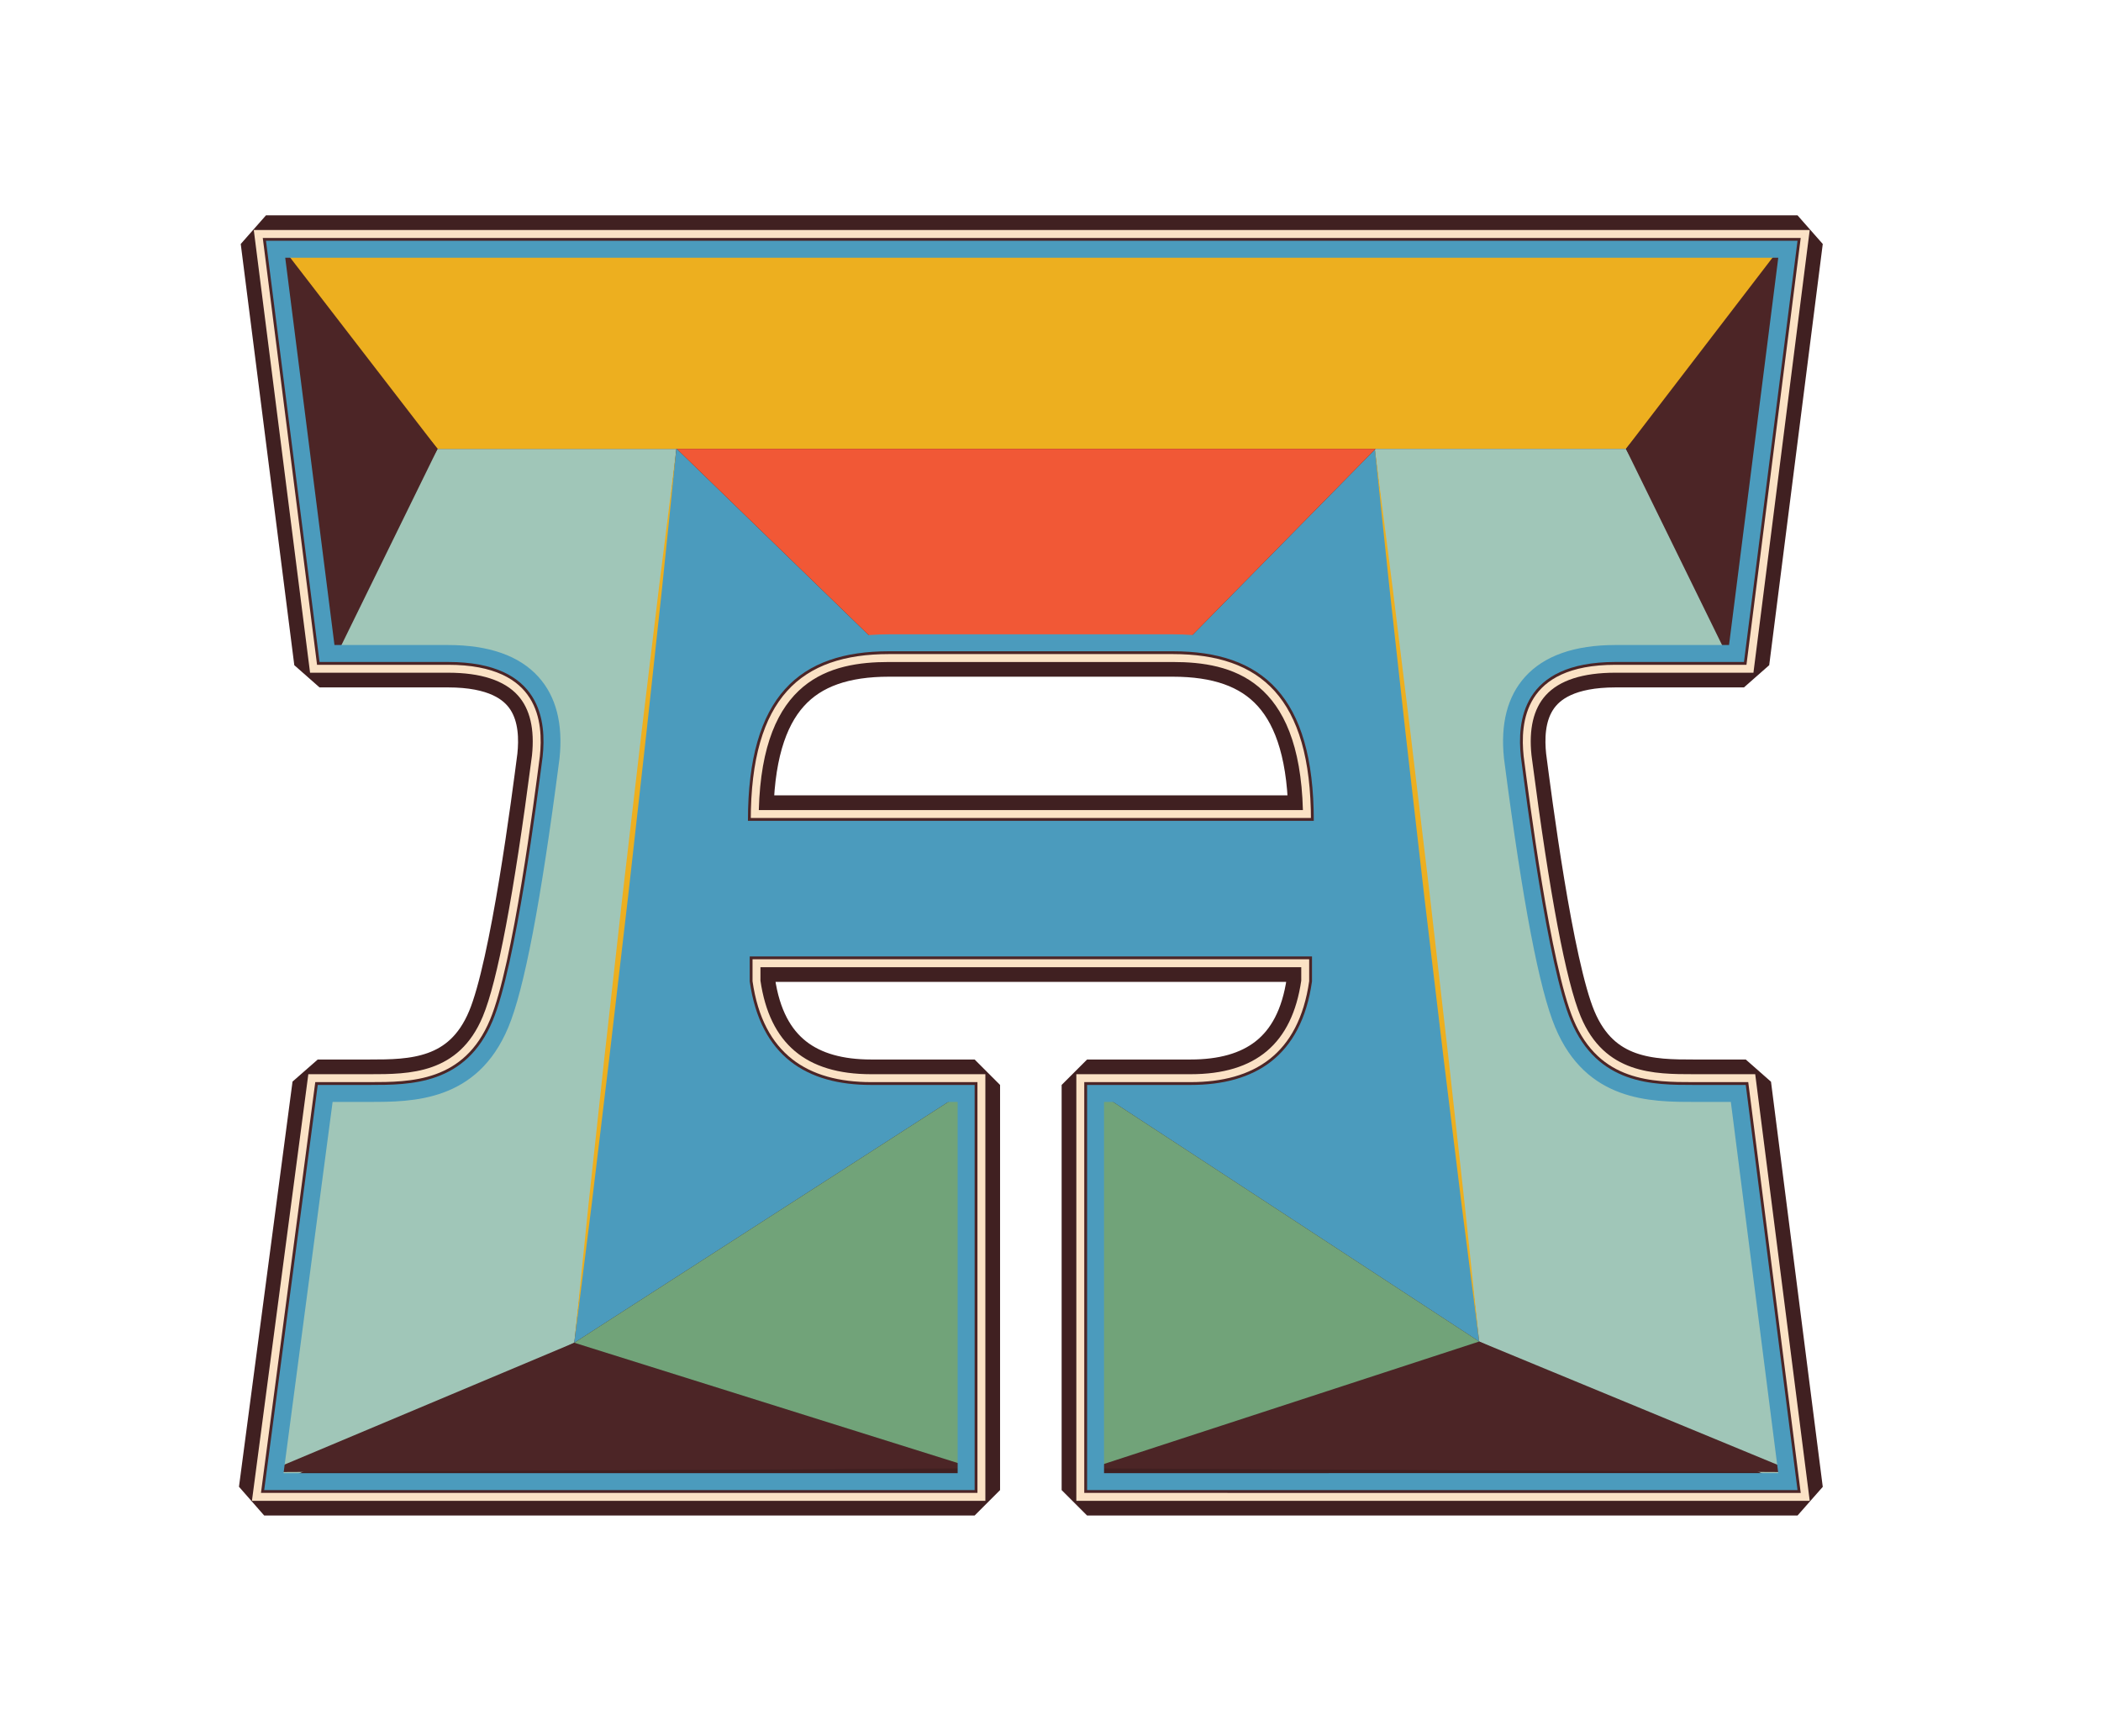 <?xml version="1.0" encoding="utf-8"?>
<!-- Generator: Adobe Illustrator 16.0.0, SVG Export Plug-In . SVG Version: 6.00 Build 0)  -->
<!DOCTYPE svg PUBLIC "-//W3C//DTD SVG 1.1//EN" "http://www.w3.org/Graphics/SVG/1.1/DTD/svg11.dtd">
<svg version="1.1" id="Layer_1" xmlns="http://www.w3.org/2000/svg" xmlns:xlink="http://www.w3.org/1999/xlink" x="0px" y="0px"
	 width="371.613px" height="307.096px" viewBox="0 0 371.613 307.096" enable-background="new 0 0 371.613 307.096"
	 xml:space="preserve">
<g>
	<g>
		<path fill="#4C2526" d="M307.72,51.593l-7.184,56.511h-14.804c-9.017,0-15.899,2.566-20.456,7.627
			c-4.297,4.773-6.056,11.182-5.229,19.048l0.012,0.111l0.015,0.111l0.077,0.594c3.355,25.785,6.338,41.181,9.379,48.431
			c7.044,16.903,22.612,16.903,30.093,16.903h1.232l6.856,53.67H201.277v-53.67h9.312c16.942,0,28.015-9.49,30.379-26.038
			l0.09-0.634v-0.64v-4.419v-9h-9h-99.454h-9v9v4.419v0.64l0.09,0.634c2.365,16.548,13.438,26.038,30.379,26.038h9.312v53.67H56.997
			l7.093-53.67h1.267c7.481,0,23.049,0,30.085-16.885c3.045-7.262,6.027-22.648,9.384-48.421l0.081-0.621l0.015-0.111l0.012-0.112
			c0.828-7.866-0.931-14.275-5.229-19.048c-4.556-5.061-11.438-7.627-20.456-7.627H64.445l-7.184-56.511H307.72 M123.29,154.203h9
			h100.085h9v-9c0-17.788-5.889-38.993-33.942-38.993h-50.2c-28.054,0-33.942,21.205-33.942,38.993V154.203 M317.936,42.593H47.045
			l9.472,74.511h22.732c16.733,0,17.365,10.734,16.733,16.733c-0.948,7.26-4.736,36.94-8.84,46.726
			c-4.736,11.365-14.523,11.365-21.785,11.365h-9.156l-9.472,71.67h125.658v-71.67h-18.312c-11.366,0-19.575-5.049-21.47-18.312
			v-4.419h99.454v4.419c-1.895,13.263-10.104,18.312-21.47,18.312h-18.312v71.67h125.659l-9.156-71.67h-9.156
			c-7.262,0-17.049,0-21.786-11.365c-4.104-9.786-7.893-39.466-8.84-46.726c-0.631-6,0-16.733,16.733-16.733h22.732L317.936,42.593
			L317.936,42.593z M132.29,145.203c0-22.1,9.156-29.993,24.942-29.993h50.2c15.786,0,24.942,7.894,24.942,29.993H132.29
			L132.29,145.203z"/>
	</g>
</g>
<path fill="none" stroke="#402021" stroke-width="9" stroke-linecap="square" stroke-linejoin="bevel" stroke-miterlimit="10" d="
	M317.936,42.593l-9.472,74.511h-22.732c-16.733,0-17.365,10.734-16.733,16.733c0.947,7.26,4.735,36.94,8.84,46.726
	c4.736,11.365,14.524,11.365,21.786,11.365h9.156l9.156,71.67H192.277v-71.67h18.312c11.366,0,19.575-5.049,21.47-18.312v-4.419
	h-99.454v4.419c1.895,13.263,10.104,18.312,21.47,18.312h18.312v71.67H46.729l9.472-71.67h9.156c7.262,0,17.049,0,21.785-11.365
	c4.104-9.786,7.893-39.466,8.84-46.726c0.631-6,0-16.733-16.733-16.733H56.517l-9.472-74.511H317.936z M157.232,115.209
	c-15.786,0-24.942,7.894-24.942,29.993h100.085c0-22.1-9.156-29.993-24.942-29.993H157.232z"/>
<path fill="#402021" d="M317.936,42.593l-9.472,74.511h-22.732c-16.733,0-17.365,10.734-16.733,16.733
	c0.947,7.26,4.735,36.94,8.84,46.726c4.736,11.365,14.524,11.365,21.786,11.365h9.156l9.156,71.67H192.277v-71.67h18.312
	c11.366,0,19.575-5.049,21.47-18.312v-4.419h-99.454v4.419c1.895,13.263,10.104,18.312,21.47,18.312h18.312v71.67H46.729
	l9.472-71.67h9.156c7.262,0,17.049,0,21.785-11.365c4.104-9.786,7.893-39.466,8.84-46.726c0.631-6,0-16.733-16.733-16.733H56.517
	l-9.472-74.511H317.936z M157.232,115.209c-15.786,0-24.942,7.894-24.942,29.993h100.085c0-22.1-9.156-29.993-24.942-29.993H157.232
	z"/>
<path fill="none" d="M207.433,115.209h-50.2c-15.786,0-24.942,7.894-24.942,29.993h100.085
	C232.375,123.103,223.219,115.209,207.433,115.209z"/>
<path fill="#A0C6B8" d="M119.635,79.406H77.396l-20.88,37.699h22.732c16.733,0,17.365,10.734,16.733,16.733
	c-0.948,7.26-4.736,36.94-8.84,46.726c-4.736,11.365-14.523,11.365-21.785,11.365h-9.156l-9.472,71.67l54.848-26.065L119.635,79.406
	z"/>
<polygon fill="#EDAF1F" points="119.635,79.406 119.707,79.406 243.167,79.406 243.289,79.406 287.584,79.406 317.936,42.593 
	47.045,42.593 77.396,79.406 "/>
<path fill="#4B9BBD" d="M243.179,79.518l-35.077,35.677h-51.52l-36.876-35.789h-0.072l-18.058,158.128l70.81-45.604h-18.312
	c-11.366,0-19.575-5.049-21.47-18.312v-4.419h99.454v4.419c-1.895,13.263-10.104,18.312-21.47,18.312h-18.312l69.35,45.39
	L243.179,79.518z M132.29,145.203c0-22.1,9.156-29.993,24.942-29.993h50.2c15.786,0,24.942,7.894,24.942,29.993H132.29z"/>
<path fill="#A0C6B8" d="M299.625,191.929c-7.262,0-17.049,0-21.786-11.365c-4.104-9.786-7.893-39.466-8.84-46.726
	c-0.631-6,0-16.733,16.733-16.733h22.732l-20.88-37.699h-44.295l-0.11,0.112l18.448,157.801l56.309,26.28l-9.156-71.67H299.625z"/>
<polygon points="192.277,263.599 192.278,263.599 261.627,237.319 "/>
<polygon fill="#4C2526" points="49.701,43.461 58.49,118 77.396,79.406 "/>
<polygon fill="#4C2526" points="305.659,116.299 315.801,42.593 287.584,79.406 "/>
<polygon fill="#4C2526" points="47.148,260.421 172.387,259.748 101.577,237.534 "/>
<polygon fill="#4C2526" points="192.915,259.748 317.53,260.421 261.627,237.319 "/>
<polygon fill="#71A379" points="172.387,259.748 172.387,191.929 101.577,237.534 "/>
<polygon fill="#71A379" points="192.277,191.929 192.915,259.748 261.627,237.319 "/>
<polygon fill="#ED184A" points="243.179,79.518 243.289,79.406 243.167,79.406 "/>
<polygon fill="#F15836" points="119.707,79.406 156.583,115.195 208.103,115.195 243.179,79.518 243.167,79.406 "/>
<g>
	<path fill="#FBE2C5" d="M317.936,42.593l-9.472,74.511h-22.732c-16.733,0-17.365,10.734-16.733,16.733
		c0.947,7.26,4.735,36.94,8.84,46.726c4.736,11.365,14.524,11.365,21.786,11.365h9.156l9.156,71.67H192.277v-71.67h18.312
		c11.366,0,19.575-5.049,21.47-18.312v-4.419h-99.454v4.419c1.895,13.263,10.104,18.312,21.47,18.312h18.312v71.67H46.729
		l9.472-71.67h9.156c7.262,0,17.049,0,21.785-11.365c4.104-9.786,7.893-39.466,8.84-46.726c0.631-6,0-16.733-16.733-16.733H56.517
		l-9.472-74.511H317.936 M132.29,145.203h100.085c0-22.1-9.156-29.993-24.942-29.993h-50.2
		C141.446,115.209,132.29,123.103,132.29,145.203 M320.093,40.693h-2.157H47.045h-2.157l0.272,2.14l9.472,74.511l0.211,1.66h1.674
		h22.732c5.796,0,9.953,1.353,12.355,4.02c2.142,2.38,2.979,5.951,2.489,10.615l-0.076,0.578
		c-3.139,24.101-6.042,39.448-8.627,45.613c-4.25,10.199-13.001,10.199-20.033,10.199h-9.156h-1.666l-0.218,1.651l-9.472,71.67
		l-0.284,2.149h2.167h125.658h1.9v-1.9v-71.67v-1.9h-1.9h-18.312c-11.532,0-17.935-5.412-19.57-16.548v-2.382h95.654v2.382
		c-1.635,11.136-8.038,16.548-19.57,16.548h-18.312h-1.9v1.9v71.67v1.9h1.9h125.659h2.158l-0.273-2.142l-9.156-71.67l-0.212-1.659
		h-1.673h-9.156c-7.032,0-15.783,0-20.032-10.195c-2.59-6.177-5.494-21.533-8.632-45.646l-0.078-0.596
		c-0.485-4.617,0.353-8.188,2.495-10.568c2.402-2.667,6.559-4.02,12.355-4.02h22.732h1.674l0.211-1.66l9.472-74.511L320.093,40.693
		L320.093,40.693z M134.215,143.303c0.615-23.166,12.568-26.194,23.018-26.194h50.2c10.449,0,22.403,3.028,23.018,26.194H134.215
		L134.215,143.303z"/>
</g>
<path fill="none" stroke="#4C2526" stroke-miterlimit="10" d="M317.936,42.593l-9.472,74.511h-22.732
	c-16.733,0-17.365,10.734-16.733,16.733c0.947,7.26,4.735,36.94,8.84,46.726c4.736,11.365,14.524,11.365,21.786,11.365h9.156
	l9.156,71.67H192.277v-71.67h18.312c11.366,0,19.575-5.049,21.47-18.312v-4.419h-99.454v4.419
	c1.895,13.263,10.104,18.312,21.47,18.312h18.312v71.67H46.729l9.472-71.67h9.156c7.262,0,17.049,0,21.785-11.365
	c4.104-9.786,7.893-39.466,8.84-46.726c0.631-6,0-16.733-16.733-16.733H56.517l-9.472-74.511H317.936z M157.232,115.209
	c-15.786,0-24.942,7.894-24.942,29.993h100.085c0-22.1-9.156-29.993-24.942-29.993H157.232z"/>
<g>
	<path fill="#4B9BBD" d="M314.531,45.593l-8.709,68.511h-20.089c-7.244,0-12.626,1.898-15.997,5.642
		c-3.111,3.456-4.363,8.302-3.72,14.406l0.004,0.037l0.005,0.037l0.077,0.596c3.24,24.892,6.174,40.235,8.968,46.897
		c5.505,13.211,16.969,13.211,24.555,13.211h6.515l8.389,65.67H195.277v-65.67h15.312c14.036,0,22.487-7.223,24.439-20.888
		l0.03-0.211v-0.213v-4.419v-3h-3h-99.454h-3v3v4.419v0.213l0.03,0.211c1.952,13.665,10.403,20.888,24.439,20.888h15.312v65.67
		H50.151l8.679-65.67h6.526c7.586,0,19.049,0,24.552-13.205c2.793-6.661,5.727-21.994,8.967-46.875l0.081-0.623l0.005-0.037
		l0.004-0.037c0.643-6.104-0.609-10.95-3.72-14.406c-3.371-3.744-8.752-5.642-15.997-5.642H59.159L50.45,45.593H314.531
		 M129.29,148.203h3h100.085h3v-3c0-22.201-9.14-32.993-27.942-32.993h-50.2c-18.802,0-27.942,10.792-27.942,32.993V148.203
		 M317.936,42.593H47.045l9.472,74.511h22.732c16.733,0,17.365,10.734,16.733,16.733c-0.948,7.26-4.736,36.94-8.84,46.726
		c-4.736,11.365-14.523,11.365-21.785,11.365h-9.156l-9.472,71.67h125.658v-71.67h-18.312c-11.366,0-19.575-5.049-21.47-18.312
		v-4.419h99.454v4.419c-1.895,13.263-10.104,18.312-21.47,18.312h-18.312v71.67h125.659l-9.156-71.67h-9.156
		c-7.262,0-17.049,0-21.786-11.365c-4.104-9.786-7.893-39.466-8.84-46.726c-0.631-6,0-16.733,16.733-16.733h22.732L317.936,42.593
		L317.936,42.593z M132.29,145.203c0-22.1,9.156-29.993,24.942-29.993h50.2c15.786,0,24.942,7.894,24.942,29.993H132.29
		L132.29,145.203z"/>
</g>
<g>
	<path fill="#EDAF1F" d="M261.627,237.319c0,0-1.264-9.85-3.161-24.624c-0.909-7.392-1.97-16.016-3.106-25.255
		c-1.102-9.244-2.277-19.104-3.453-28.964c-1.131-9.865-2.262-19.73-3.322-28.979c-1.026-9.253-1.983-17.889-2.803-25.291
		c-1.562-14.814-2.603-24.689-2.603-24.689s1.265,9.85,3.162,24.624c0.909,7.392,1.969,16.016,3.105,25.255
		c1.102,9.243,2.277,19.103,3.452,28.963c1.131,9.865,2.261,19.73,3.321,28.979c1.025,9.252,1.982,17.888,2.803,25.29
		C260.585,227.443,261.627,237.319,261.627,237.319z"/>
</g>
<g>
	<path fill="#EDAF1F" d="M119.635,79.406c0,0-1.017,9.896-2.543,24.739c-0.802,7.417-1.738,16.071-2.74,25.343
		c-1.037,9.268-2.143,19.152-3.25,29.038c-1.151,9.881-2.302,19.761-3.38,29.024c-1.113,9.259-2.153,17.9-3.043,25.308
		c-1.861,14.806-3.101,24.676-3.101,24.676s1.017-9.896,2.542-24.739c0.802-7.418,1.738-16.071,2.741-25.343
		c1.037-9.268,2.144-19.153,3.25-29.039c1.151-9.88,2.302-19.761,3.381-29.023c1.113-9.259,2.153-17.901,3.043-25.308
		C118.395,89.276,119.635,79.406,119.635,79.406z"/>
</g>
</svg>
